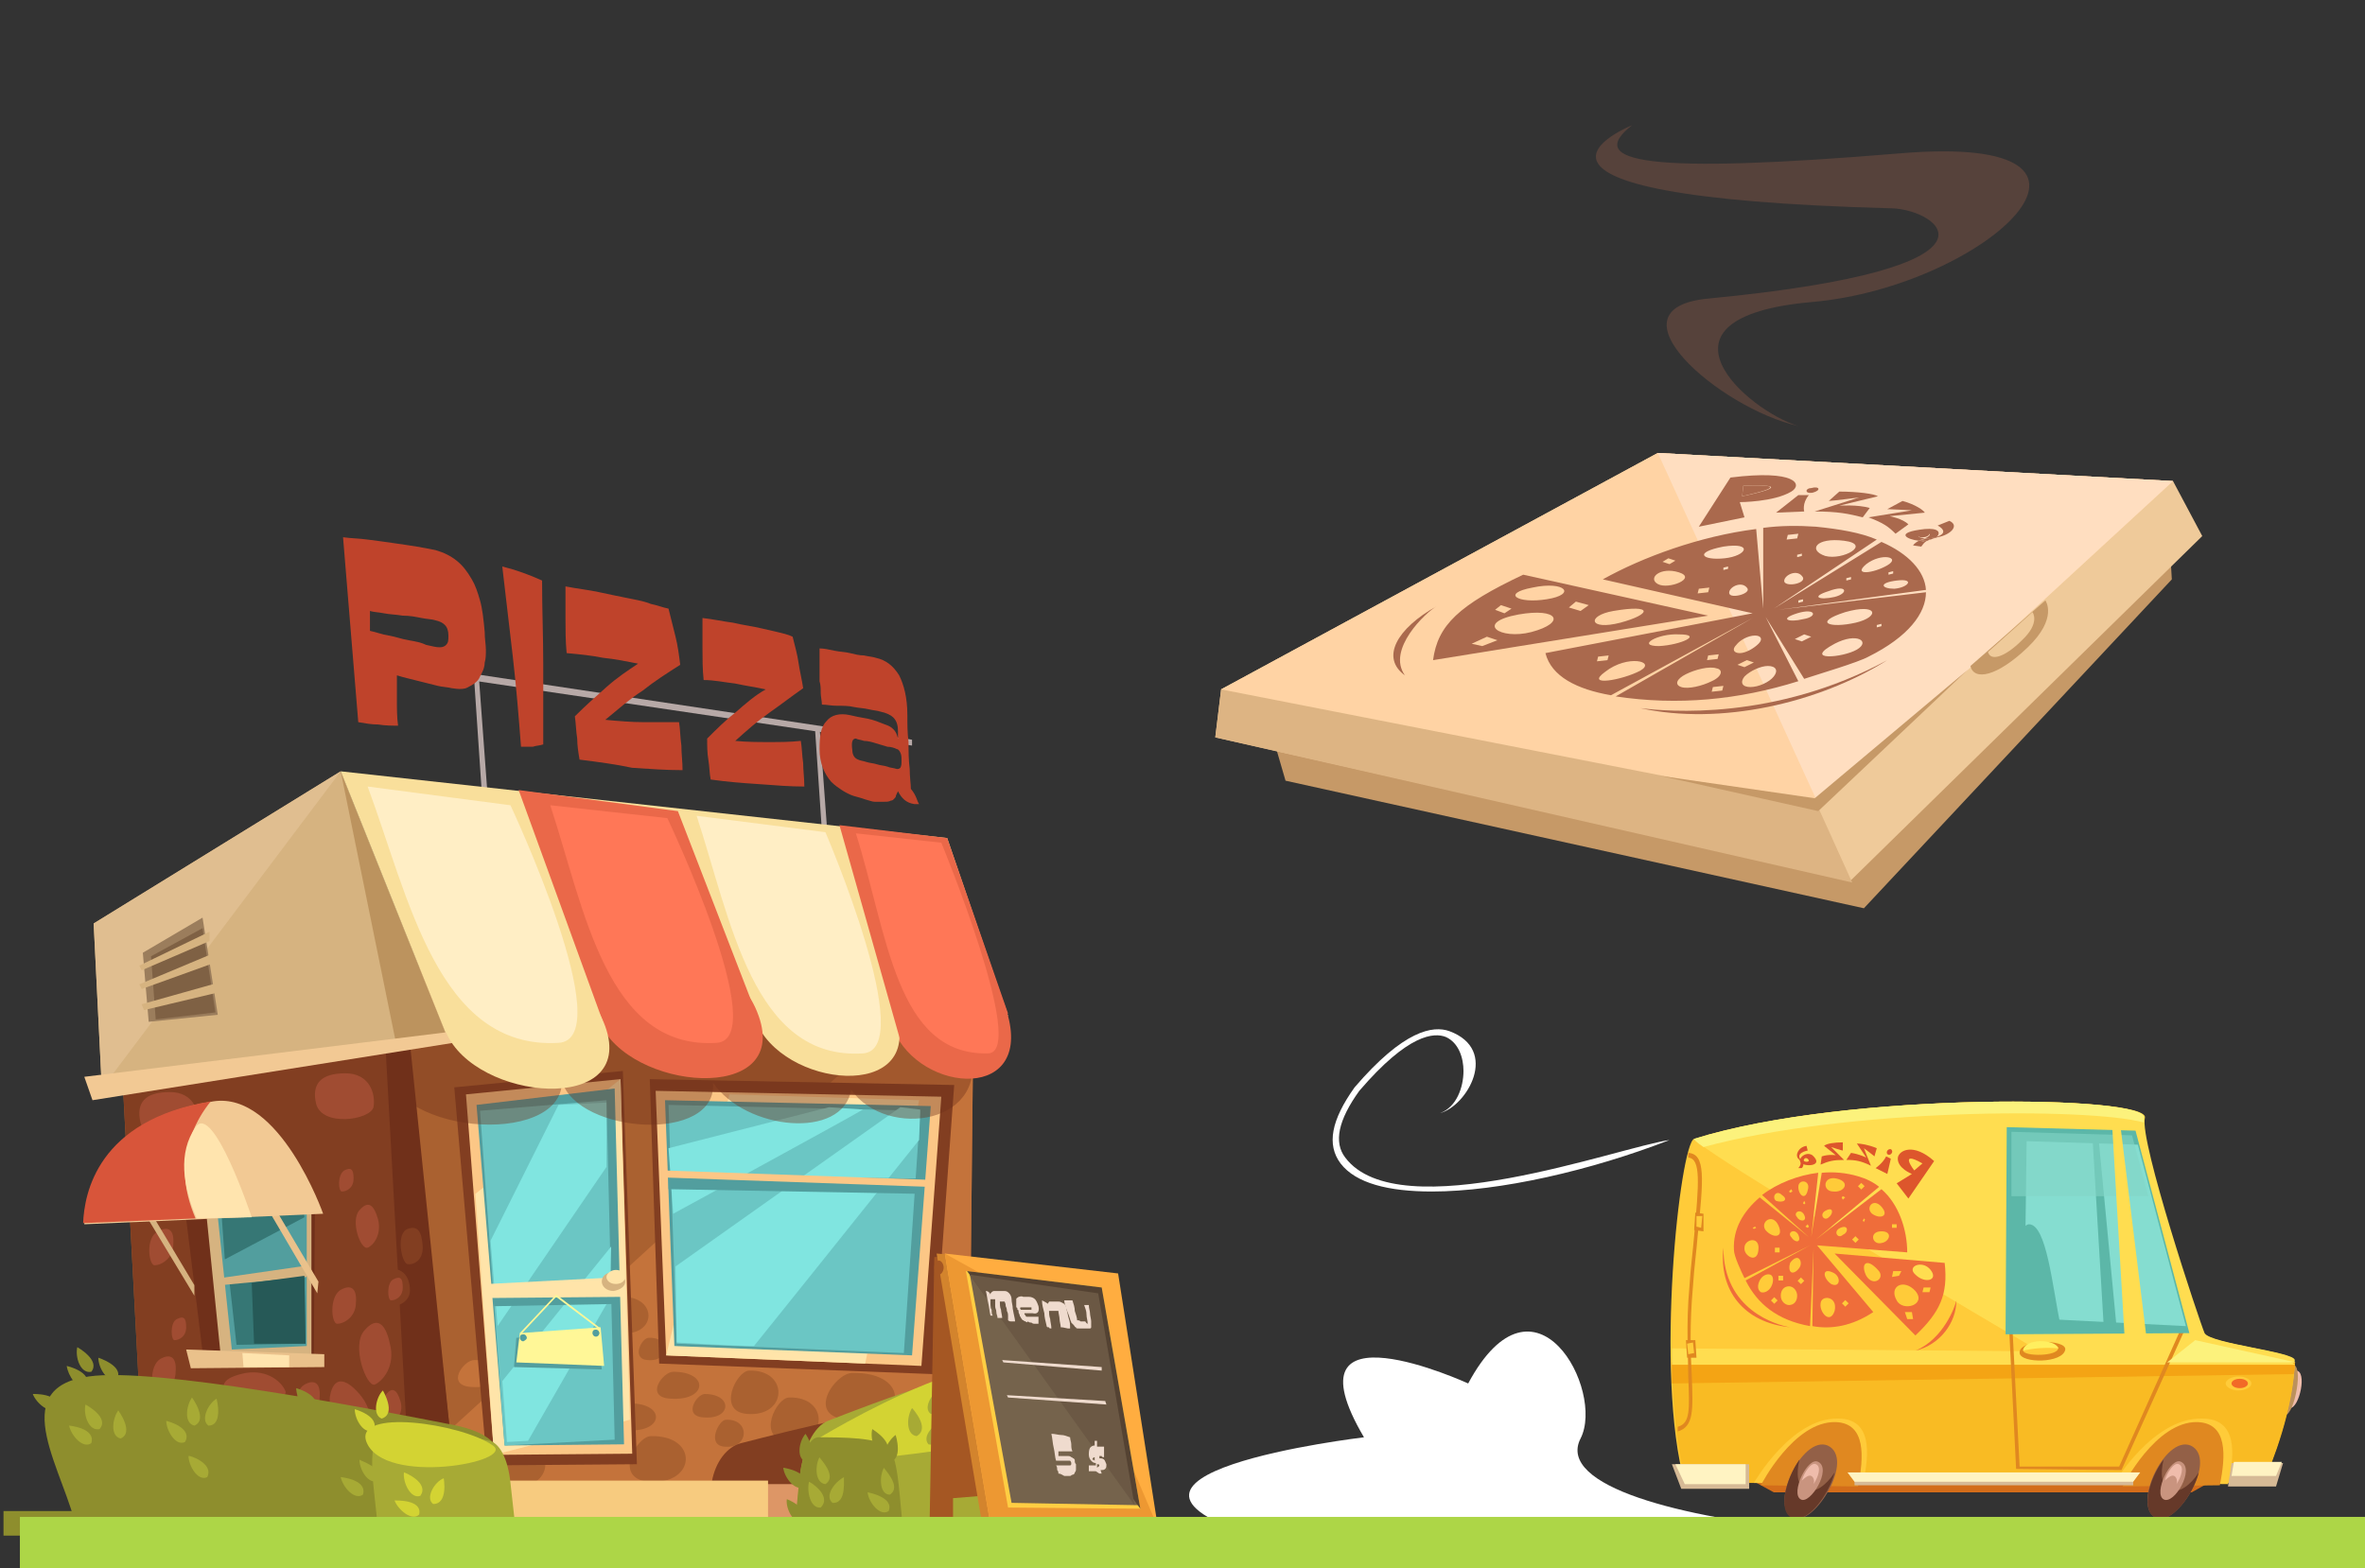 <?xml version="1.0" encoding="utf-8"?>
<!-- Generator: Adobe Illustrator 23.0.5, SVG Export Plug-In . SVG Version: 6.00 Build 0)  -->
<svg version="1.1" id="Layer_1" xmlns:v="https://vecta.io/nano"
	 xmlns="http://www.w3.org/2000/svg" xmlns:xlink="http://www.w3.org/1999/xlink" x="0px" y="0px" viewBox="0 0 202 134"
	 style="enable-background:new 0 0 202 134;" xml:space="preserve">
<rect x="0" y="0" width="202" height="134" fill="#333333" stroke="none"/>
<style type="text/css">
	.st0{fill:#FFFFFF;}
	.st1{fill:#B7A9A7;}
	.st2{fill:#A7AA35;}
	.st3{fill:#8E8E2D;}
	.st4{fill:#AA6130;}
	.st5{fill:#C4733B;}
	.st6{fill:#823E21;}
	.st7{fill:#FCC786;}
	.st8{fill:#FFE4A9;}
	.st9{fill:#529E9E;}
	.st10{fill:#6BC6C4;}
	.st11{fill:#80E5E0;}
	.st12{opacity:0.4;fill:#70301A;}
	.st13{fill:#A04C32;}
	.st14{fill:#70301A;}
	.st15{fill:#D6B380;}
	.st16{fill:#367775;}
	.st17{fill:#E0BE90;}
	.st18{fill:#BC935E;}
	.st19{fill:#F9DF9B;}
	.st20{fill:#EA6849;}
	.st21{fill:#F2C994;}
	.st22{fill:#DD9666;}
	.st23{fill:#F7CB7F;}
	.st24{fill:#EAC18B;}
	.st25{fill:#FFE4AE;}
	.st26{fill:#9B7D5C;}
	.st27{fill:#7F6144;}
	.st28{fill:#D8553A;}
	.st29{fill:#265957;}
	.st30{fill:#FF7757;}
	.st31{fill:#FFEEC5;}
	.st32{fill:#FFF797;}
	.st33{fill:#BF432B;}
	.st34{fill:#D3D333;}
	.st35{fill:#D36D1A;}
	.st36{fill:#EFBCAB;}
	.st37{fill:#BC915C;}
	.st38{fill:#FFCB39;}
	.st39{fill:#FFDD50;}
	.st40{fill:#FCF27C;}
	.st41{fill:#F9BB23;}
	.st42{fill:#F4A414;}
	.st43{fill:#E08820;}
	.st44{fill:#5CB7A8;}
	.st45{fill:#85DDD0;}
	.st46{fill:#D6BA96;}
	.st47{fill:#FFF3C2;}
	.st48{fill:#936047;}
	.st49{fill:#663929;}
	.st50{fill:#C9947F;}
	.st51{fill:#FFEF5F;}
	.st52{fill:#F26A27;}
	.st53{opacity:0.6;fill:#83D6C6;}
	.st54{fill:#EF6D3A;}
	.st55{fill:#DD562C;}
	.st56{fill:#A55723;}
	.st57{fill:#D3842D;}
	.st58{fill:#FFAD40;}
	.st59{fill:#ED9832;}
	.st60{fill:#FFCE43;}
	.st61{fill:#75634C;}
	.st62{fill:#544232;}
	.st63{fill:#6B5844;}
	.st64{fill:#EFDBCE;}
	.st65{fill:#ADD647;}
	.st66{fill:#C69967;}
	.st67{fill:#EFCA9A;}
	.st68{fill:#DDB483;}
	.st69{fill:#FFD3A4;}
	.st70{fill:#FFDEC0;}
	.st71{fill:#AA694D;}
	.st72{opacity:0.2;fill:#E2815A;}
</style>
<g>
	<path class="st0" d="M154.5,130.7c-10.7-1-21.6-3.7-19.5-7.8c2.1-4.1-3.9-15.3-9.6-4.7c0,0-15.9-7.3-8.9,4.6c0,0-27.1,3.2-8.3,8.8
		L154.5,130.7z"/>
	<g>
		<g>
			<polygon class="st1" points="40.3,55.1 40.7,55.1 41.9,71.4 41.4,71.4 			"/>
			<polygon class="st1" points="69.6,62.1 70,62.1 71.2,78.4 70.7,78.4 			"/>
			<polygon class="st1" points="77.9,63.7 31.3,56.8 31.3,56.2 77.9,63.2 			"/>
		</g>
		<rect x="57.9" y="129.1" class="st2" width="36.9" height="2.1"/>
		<rect x="0.3" y="129.1" class="st3" width="36.9" height="2.1"/>
		<polygon class="st4" points="12.5,130.4 10,83.4 83.2,81.3 82.7,129.2 		"/>
		<polygon class="st5" points="29.4,130.4 83.2,81.3 82.7,129.2 		"/>
		<path class="st4" d="M53.8,119.9c-0.9,0-2.5,2.2-0.2,2.3C56.7,122.4,56.9,119.9,53.8,119.9z"/>
		<path class="st4" d="M53.2,110.8c-0.9,0-2.5,2.9-0.2,3.1C56.1,114.2,56.2,110.8,53.2,110.8z"/>
		<path class="st4" d="M55.4,114.3c-0.6,0-1.5,1.8-0.1,1.9C57.2,116.4,57.3,114.2,55.4,114.3z"/>
		<path class="st5" d="M40.5,116.2c-0.9,0-2.5,2.2-0.2,2.3C43.4,118.7,43.6,116.2,40.5,116.2z"/>
		<path class="st4" d="M55.6,122.7c-1.2,0-3.3,3.6-0.2,3.9C59.5,126.9,59.7,122.6,55.6,122.7z"/>
		<path class="st4" d="M43.6,123.2c-1.2,0-3.3,3.6-0.2,3.9C47.5,127.4,47.7,123.1,43.6,123.2z"/>
		<path class="st4" d="M67.4,119.4c-1.1,0-2.8,3.5-0.2,3.7C70.7,123.5,70.9,119.3,67.4,119.4z"/>
		<path class="st4" d="M62,121.3c-0.6,0-1.7,2.2-0.1,2.3C64,123.8,64.1,121.2,62,121.3z"/>
		<path class="st4" d="M81.4,109.1c-0.5,0-1.3,2-0.1,2.2C83,111.4,83.1,109,81.4,109.1z"/>
		<path class="st4" d="M72.8,117.3c-1.5,0-4.1,3.8-0.3,4C77.6,121.7,77.8,117.2,72.8,117.3z"/>
		<path class="st4" d="M78.2,111.7c-1.3,0-3.4,4.4-0.2,4.7C82.2,116.8,82.4,111.6,78.2,111.7z"/>
		<polygon class="st6" points="38.8,92.9 41.6,125.2 54.4,125.1 53.2,91.5 		"/>
		<polygon class="st7" points="39.8,93.5 42.2,124.3 54,124.2 53,92.2 		"/>
		<polygon class="st8" points="40.6,102 42.2,124.3 53.8,121.3 53,92.2 		"/>
		<polygon class="st9" points="40.7,94.4 43.1,123.5 53.3,123.4 52.5,93 		"/>
		<polygon class="st10" points="41,94.9 43.1,123.5 52.5,123 51.8,94 		"/>
		<polygon class="st11" points="47.7,94.4 41.9,106 42.5,113.3 51.8,99.7 51.8,94.2 		"/>
		<polygon class="st11" points="42.9,118 52.2,106.5 52.1,110.9 45.1,123.1 43.3,123.2 		"/>
		<polygon class="st9" points="42.1,110.2 52.9,109.7 52.9,111.4 42.2,111.6 		"/>
		<polygon class="st6" points="55.5,92.2 56.3,116.5 79.7,117.4 81.5,92.7 		"/>
		<polygon class="st7" points="56,93.2 56.9,115.8 78.7,116.7 80.4,93.7 		"/>
		<polygon class="st8" points="62.3,93.5 56.9,115.8 73.9,116.5 78.5,94 		"/>
		<polygon class="st9" points="56.8,94 57.6,115 77.9,115.8 79.5,94.5 		"/>
		<polygon class="st10" points="57.1,94.4 57.8,114.8 77.2,115.6 78.6,94.9 		"/>
		<path class="st11" d="M78.5,97.4c-0.1,0.1-7.9,9.9-14.1,17.6c-1.8,0-6.6-0.3-6.6-0.3l-0.1-6.5l19.2-13.6l1.7,0.2L78.5,97.4z"/>
		<path class="st11" d="M73.7,94.8c-1.7,1-16.2,8.9-16.2,8.9l-0.4-5.6l13.7-3.5L73.7,94.8z"/>
		<polygon class="st9" points="78.6,100.7 57.1,100.4 57.1,101.6 78.6,102 		"/>
		<polygon class="st7" points="79.3,100.8 56.7,100 56.7,100.6 79.3,101.4 		"/>
		<path class="st6" d="M81.4,130c0.6-3.8,3.6-9-0.5-9.8c-3.2-0.6-13.3,2-17.6,3.1c-1.2,0.3-2.2,1.6-2.5,3.3l-0.6,3.6L81.4,130z"/>
		<path class="st12" d="M82.8,89.3c-2-7-5-13.8-6.8-12.1c0-0.1-32.7-3.7-34.2-2.6c-13.9,1.2-9.1,15.8-9.1,15.8
			c0.1,6.6,15.3,7.7,15.3,2c1.4,4.5,13.3,5.3,12.9,0.1c2.8,4.1,11.1,4.9,11.8,0.6C75.7,97.4,84.8,96.1,82.8,89.3z"/>
		<polygon class="st6" points="12.5,130.4 10,83.4 33.5,78 39.2,129.2 		"/>
		<path class="st13" d="M13.5,105.2c0.9-0.5,1.4-0.1,1.3,1.1c0,1.2-1,1.8-1.6,1.8C12.7,108.1,12.4,105.7,13.5,105.2z"/>
		<polygon class="st14" points="34.6,85.1 32.7,85.3 35.2,130.7 39.3,130.7 		"/>
		<polygon class="st14" points="26.9,103.4 15.6,101.7 17.4,116.3 26.8,116.1 		"/>
		<polygon class="st15" points="26.6,103 17.4,101.5 18.9,116.3 26.6,116 		"/>
		<polygon class="st9" points="26.2,102.9 18.5,103 19.8,115.3 26.2,115 		"/>
		<polygon class="st16" points="19.2,107.6 26,104 25.9,102.4 18.9,103.4 		"/>
		<polygon class="st15" points="8.7,93 8,78.9 29.1,65.9 38.2,88.6 		"/>
		<polygon class="st17" points="8.7,93 8,78.9 29.1,65.9 		"/>
		<polygon class="st18" points="33.8,89 29.1,65.9 38.2,88.6 		"/>
		<polygon class="st19" points="29.1,65.9 80.9,71.6 86.1,86.8 38.2,88.6 		"/>
		<path class="st20" d="M76.1,87.4c1.8,5.9,12,7,10-0.6C83.9,78.3,76.1,87.4,76.1,87.4z"/>
		<path class="st19" d="M64.5,87.1c2.2,5.9,14.5,7.1,12-0.5C73.9,78.1,64.5,87.1,64.5,87.1z"/>
		<path class="st20" d="M51.2,87.3c2.5,5.9,16.3,7.1,13.6-0.5C61.8,78.3,51.2,87.3,51.2,87.3z"/>
		<polygon class="st20" points="71.7,70.5 76.9,88.9 86.1,86.6 80.9,71.6 		"/>
		<polygon class="st20" points="44.3,67.5 51.5,87.3 64.9,87.4 57.9,69.3 		"/>
		<polygon class="st21" points="38.1,88.2 7.2,92 7.9,94 38.7,89.1 		"/>
		<path class="st19" d="M38.1,88.2c2.5,5.9,16.3,7.1,13.6-0.5C48.6,79.2,38.1,88.2,38.1,88.2z"/>
		<rect x="29.8" y="126.8" class="st22" width="46.6" height="4.4"/>
		<rect x="41.9" y="126.5" class="st23" width="23.7" height="3.6"/>
		<path class="st2" d="M88,131c0.6-5.5,3.4-13.1-0.5-14.1c-3.1-0.8-12.7,2.9-16.8,4.5c-1.2,0.5-2.1,2.3-2.4,4.8l-0.4,4.9L88,131z"/>
		<polygon class="st15" points="9.9,99.6 16.6,110.7 16.6,109.8 10.2,99.1 		"/>
		<polygon class="st24" points="27.7,115.7 15.9,115.3 16.3,116.9 27.7,116.8 		"/>
		<polygon class="st25" points="24.7,115.8 20.7,115.6 20.8,116.8 24.7,116.8 		"/>
		<polygon class="st26" points="12.2,81.4 17.3,78.4 18.6,86.7 12.7,87.3 		"/>
		<polygon class="st27" points="12.9,81.7 17.3,79.3 18.4,86.5 13.3,87.1 		"/>
		<polygon class="st15" points="11.9,82.5 17.9,79.6 17.9,80.4 12.1,82.9 		"/>
		<polygon class="st15" points="11.9,84.1 18.1,81.5 18.2,82.3 12.1,84.5 		"/>
		<polygon class="st15" points="12.1,85.8 18.5,84 18.6,84.8 12.3,86.3 		"/>
		<polygon class="st8" points="41.7,109.7 53.2,109.1 53.2,110.8 41.8,110.9 		"/>
		<path class="st6" d="M32.5,108.5c1.5-0.4,2.4,0.2,2.5,1.5c0.2,1.4-1.4,1.8-2.4,1.7C31.6,111.7,30.8,108.9,32.5,108.5z"/>
		<path class="st13" d="M31.1,113.7c1-1.2,1.8-0.8,2.2,1.1c0.5,1.9-0.6,3.2-1.3,3.5C31.3,118.5,30,115,31.1,113.7z"/>
		<path class="st13" d="M27,94.3c-0.4-1.7,0.4-2.6,2.5-2.6c2.1,0,2.6,1.8,2.4,2.9C31.6,95.7,27.5,96.3,27,94.3z"/>
		<path class="st13" d="M12,95.9c-0.4-1.7,0.4-2.6,2.5-2.6c2.1,0,2.6,1.8,2.4,2.9C16.6,97.3,12.5,97.9,12,95.9z"/>
		<path class="st13" d="M30.7,103.4c0.7-0.8,1.2-0.6,1.6,0.8c0.3,1.3-0.4,2.2-0.9,2.4C30.8,106.8,29.9,104.3,30.7,103.4z"/>
		<path class="st13" d="M29.1,110.2c0.9-0.5,1.4-0.1,1.3,1.1c0,1.2-1,1.8-1.6,1.8C28.3,113.1,28.1,110.8,29.1,110.2z"/>
		<path class="st13" d="M26,118.3c0.9-0.5,1.4-0.1,1.3,1.1c0,1.2-1,1.8-1.6,1.8C25.2,121.2,25,118.9,26,118.3z"/>
		<path class="st13" d="M13.7,116.1c0.9-0.5,1.4-0.1,1.3,1.1c0,1.2-1,1.8-1.6,1.8C12.9,119,12.7,116.7,13.7,116.1z"/>
		<path class="st13" d="M29.4,100c0.6-0.3,0.8-0.1,0.8,0.7c0,0.8-0.6,1.1-1,1.1C28.9,101.8,28.8,100.4,29.4,100z"/>
		<path class="st13" d="M33.6,109.3c0.6-0.3,0.8-0.1,0.8,0.7c0,0.8-0.6,1.1-1,1.1C33.1,111.1,33,109.6,33.6,109.3z"/>
		<path class="st13" d="M15.1,112.7c0.6-0.3,0.8-0.1,0.8,0.7c0,0.8-0.6,1.1-1,1.1C14.6,114.5,14.5,113,15.1,112.7z"/>
		<path class="st13" d="M33,119.1c0.5-0.6,0.9-0.4,1.2,0.6c0.3,1-0.3,1.6-0.7,1.8C33.1,121.6,32.4,119.8,33,119.1z"/>
		<path class="st13" d="M28.2,119.2c0.3-1.5,1.2-1.6,2.5-0.1c1.3,1.5,1,3.1,0.5,3.7C30.6,123.3,27.8,120.9,28.2,119.2z"/>
		<path class="st13" d="M19.7,119.5c-1.1-1.1-0.7-1.8,1.3-2.2c1.9-0.3,3.1,0.8,3.4,1.6C24.5,119.7,20.9,120.8,19.7,119.5z"/>
		<path class="st6" d="M34.8,105c0.8-0.3,1.2,0.1,1.3,1.4c0.1,1.3-0.8,1.7-1.3,1.6C34.3,107.9,33.8,105.4,34.8,105z"/>
		<polygon class="st16" points="19.6,109.5 20.2,114.9 26.1,114.8 26,109 		"/>
		<polygon class="st15" points="18.8,109.2 26.4,108.1 26.2,109.1 18.9,109.8 		"/>
		<polygon class="st24" points="21,100.1 27.1,110.5 27.2,109.5 21.4,99.7 		"/>
		<path class="st21" d="M7.2,104.6c0.1-2.5,1.2-8.9,11-10.5c5.7-0.9,9.4,9.6,9.4,9.6L7.2,104.6z"/>
		<path class="st28" d="M15.8,100.1c0-2.3,0.9-4.4,2.2-6c-9.7,1.6-10.8,7.9-10.9,10.4l9.6-0.4C16.2,102.9,15.8,101.6,15.8,100.1z"/>
		<polygon class="st29" points="21.5,109.6 21.7,114.8 26.1,114.8 26,109 		"/>
		<path class="st25" d="M16.8,104.1c-1.2-2.8-1.6-5.6-0.1-7.8c1.5-2.2,4.8,7.7,4.8,7.7L16.8,104.1z"/>
		<path class="st4" d="M57.5,117.2c-0.9,0-2.5,2.2-0.2,2.3C60.4,119.7,60.6,117.2,57.5,117.2z"/>
		<path class="st4" d="M60.2,119.1c-0.7,0-1.9,1.9-0.1,2C62.5,121.3,62.6,119.1,60.2,119.1z"/>
		<path class="st4" d="M64,117.1c-1.1,0-2.8,3.5-0.2,3.7C67.3,121.1,67.4,117,64,117.1z"/>
		<path class="st3" d="M6.6,130.9c-1-5.1-6.3-12.3,1-13.3c5.6-0.8,23.8,2.7,31.4,4.2c2.2,0.5,3.7,1.3,4.2,3.5l0.7,5.9L6.6,130.9z"/>
		<path class="st2" d="M32.3,131c-0.2-3.3-1.2-7.6,0.3-8.7c1.3-0.9,6.4,0.2,9.2,0.8c0.9,0.2,1.6,1.6,1.8,3.6l0.5,4.5L32.3,131z"/>
		<path class="st30" d="M73.1,71.2c2.7,8.5,3.4,19,11.3,18.8c3.4-0.1-4-18-4-18L73.1,71.2z"/>
		<path class="st30" d="M47,68.8c2.9,8.8,4.8,20.9,14.2,20.3C66,88.8,57,69.9,57,69.9L47,68.8z"/>
		<path class="st31" d="M59.5,69.7c2.9,8.8,4.8,20.9,14.2,20.3c4.8-0.3-3.2-18.9-3.2-18.9L59.5,69.7z"/>
		<path class="st31" d="M31.4,67.2c3.5,9.4,6,22.5,16.3,21.9c5.3-0.3-4.1-20.3-4.1-20.3L31.4,67.2z"/>
		<path class="st15" d="M53.4,109.5c0-0.4-0.4-0.8-1-0.8c-0.6,0-1,0.3-1,0.8c0,0.4,0.4,0.8,1,0.8C53,110.2,53.4,109.9,53.4,109.5z"
			/>
		<path class="st8" d="M53.4,109.1c0-0.3-0.3-0.6-0.8-0.6c-0.4,0-0.8,0.3-0.8,0.6c0,0.3,0.3,0.6,0.8,0.6
			C53.1,109.7,53.4,109.4,53.4,109.1z"/>
		<polygon class="st9" points="44.1,114.3 43.9,116.8 51.4,117 51.1,113.7 		"/>
		<polygon class="st32" points="44.4,113.9 44.1,116.4 51.6,116.7 51.3,113.4 		"/>
		<g>
			<polygon class="st32" points="44.5,114 44.4,113.9 47.5,110.6 51.3,113.5 51.2,113.6 47.5,110.8 			"/>
		</g>
		<path class="st9" d="M45,114.3c0-0.1-0.1-0.3-0.3-0.3c-0.2,0-0.3,0.1-0.3,0.3c0,0.1,0.1,0.3,0.3,0.3C44.9,114.5,45,114.4,45,114.3
			z"/>
		<path class="st9" d="M51.2,113.9c0-0.1-0.1-0.3-0.3-0.3c-0.2,0-0.3,0.1-0.3,0.3c0,0.1,0.1,0.3,0.3,0.3
			C51.1,114.2,51.2,114,51.2,113.9z"/>
		<g>
			<path class="st33" d="M29.3,45.9c0.7,0.1,1.4,0.1,2.1,0.2c0.8,0.1,1.5,0.2,2.2,0.3c0.7,0.1,1.4,0.2,2,0.3
				c0.6,0.1,1.1,0.2,1.6,0.3c0.7,0.2,1.3,0.5,1.8,0.9c0.5,0.4,0.9,0.9,1.3,1.6c0.3,0.5,0.5,1.1,0.7,1.8c0.2,0.7,0.3,1.6,0.4,2.7
				c0,0.6,0.1,1.1,0.1,1.5c0,0.4,0,0.8-0.1,1.1c0,0.3-0.1,0.6-0.2,0.8c-0.1,0.2-0.2,0.4-0.3,0.6c-0.2,0.3-0.5,0.5-0.9,0.7
				c-0.3,0.2-0.8,0.2-1.4,0.1c-0.4-0.1-0.8-0.1-1.2-0.2c-0.4-0.1-0.8-0.2-1.2-0.3c-0.4-0.1-0.8-0.2-1.2-0.3
				c-0.4-0.1-0.8-0.2-1.1-0.3c0,0.7,0,1.4,0,2.1c0,0.7,0,1.5,0.1,2.2c-0.5,0-1.1,0-1.7-0.1c-0.6,0-1.1-0.1-1.7-0.2L29.3,45.9z
				 M31.6,52.2c0,0.3,0,0.6,0,0.8c0,0.3,0,0.6,0,0.9c0.5,0.1,1,0.3,1.6,0.4c0.6,0.1,1.1,0.3,1.7,0.4c0.6,0.1,1.1,0.2,1.5,0.4
				c0.5,0.1,0.8,0.2,1.1,0.2c0.2,0,0.4,0,0.6-0.2c0.2-0.2,0.2-0.4,0.2-0.8c0-0.4-0.1-0.7-0.3-0.9c-0.2-0.2-0.4-0.3-0.8-0.4
				c-0.3-0.1-0.7-0.1-1.2-0.2c-0.5-0.1-1-0.2-1.6-0.2c-0.6-0.1-1.1-0.1-1.6-0.2C32.3,52.3,31.9,52.3,31.6,52.2z"/>
			<path class="st33" d="M44.5,63.8c-0.2-2.6-0.4-5.1-0.7-7.7c-0.3-2.5-0.6-5.1-0.9-7.7c1.2,0.3,2.3,0.7,3.4,1.2
				c0,2.4,0.1,4.8,0.1,7.2c0,2.3,0,4.6,0,6.8c-0.3,0.1-0.6,0.1-0.9,0.2C45.2,63.8,44.8,63.8,44.5,63.8z"/>
			<path class="st33" d="M49.5,64.9c-0.1-0.6-0.2-1.2-0.2-1.8c-0.1-0.6-0.1-1.2-0.2-1.9c0.9-0.9,1.8-1.7,2.7-2.5
				c0.9-0.8,1.8-1.4,2.7-2c-1-0.2-2-0.4-3-0.5c-1-0.2-2-0.3-3.1-0.4c-0.1-1-0.1-2-0.1-2.9c0-0.9,0-1.9,0-2.8c1,0.2,2,0.3,2.9,0.5
				c0.9,0.2,1.9,0.4,2.9,0.6c0.5,0.1,1,0.2,1.5,0.4c0.5,0.1,1,0.3,1.5,0.4c0.2,0.8,0.4,1.6,0.6,2.4c0.2,0.8,0.3,1.6,0.4,2.4
				c-1.1,0.7-2.2,1.4-3.2,2.2c-1.1,0.7-2.1,1.6-3.2,2.5c1.1,0.1,2.2,0.2,3.3,0.2c1,0,2,0,3,0c0.1,0.6,0.1,1.3,0.2,2
				c0,0.7,0.1,1.4,0.1,2.1c-1.4,0-2.8-0.1-4.3-0.2C52.6,65.3,51.1,65.1,49.5,64.9z"/>
			<path class="st33" d="M60.7,66.6c-0.1-0.5-0.1-1.1-0.2-1.7c-0.1-0.6-0.1-1.2-0.1-1.8c0.8-0.8,1.6-1.6,2.5-2.3
				c0.8-0.7,1.6-1.4,2.5-1.9c-0.9-0.2-1.7-0.3-2.6-0.5c-0.9-0.1-1.8-0.3-2.7-0.3c-0.1-0.9-0.1-1.9-0.1-2.7c0-0.9,0-1.8,0-2.6
				c0.9,0.1,1.8,0.3,2.6,0.4c0.8,0.2,1.7,0.3,2.5,0.5c0.4,0.1,0.9,0.2,1.3,0.3c0.4,0.1,0.9,0.2,1.3,0.4c0.2,0.8,0.4,1.5,0.5,2.2
				c0.1,0.7,0.3,1.5,0.4,2.2c-1,0.7-1.9,1.4-2.9,2.1c-1,0.7-1.9,1.5-2.9,2.4c1,0.1,2,0.1,2.9,0.1c0.9,0,1.8,0,2.7-0.1
				c0.1,0.6,0.1,1.2,0.2,1.9c0,0.6,0.1,1.3,0.1,2c-1.2,0-2.5-0.1-3.8-0.2C63.4,66.9,62.1,66.8,60.7,66.6z"/>
			<path class="st33" d="M78.5,68.7c-0.1,0-0.1,0-0.2,0c-0.1,0-0.1,0-0.2,0c-0.7-0.1-1.1-0.5-1.4-1.1c-0.1,0.2-0.2,0.4-0.2,0.5
				c-0.1,0.1-0.2,0.3-0.4,0.3c-0.2,0.1-0.3,0.1-0.6,0.1c-0.2,0-0.5,0-0.8,0c-0.2,0-0.4-0.1-0.8-0.2c-0.3-0.1-0.6-0.2-1-0.3
				c-0.3-0.1-0.7-0.3-1-0.5c-0.3-0.2-0.6-0.4-0.9-0.7c-0.6-0.7-1-1.6-1-2.8c0-1.1,0.1-1.9,0.6-2.4c0.4-0.5,1.1-0.7,2-0.5
				c0.4,0.1,0.9,0.2,1.5,0.3c0.5,0.1,1,0.3,1.5,0.5c0.3,0.1,0.5,0.2,0.7,0.4c0.2,0.2,0.3,0.4,0.4,0.8c0-0.2,0-0.4,0-0.6
				c0-0.5-0.1-0.9-0.4-1.2c-0.2-0.2-0.6-0.4-1.1-0.5c-0.3-0.1-0.6-0.1-1-0.2c-0.4-0.1-0.8-0.1-1.3-0.2c-0.4-0.1-0.9-0.1-1.4-0.1
				c-0.5,0-0.9-0.1-1.3-0.1c0-0.3-0.1-0.7-0.1-1c0-0.3,0-0.7-0.1-1c0-0.5,0-0.9,0-1.4c0-0.5,0-0.9,0-1.4c0.4,0,0.8,0.1,1.3,0.2
				c0.5,0.1,0.9,0.1,1.3,0.2c0.4,0.1,0.8,0.2,1.2,0.2c0.4,0.1,0.7,0.1,1,0.2c0.9,0.2,1.5,0.7,2,1.5c0.4,0.8,0.7,1.9,0.7,3.4
				c0,0.8,0,1.5,0.1,2.3c0,0.8,0,1.5,0.1,2.3c0,0.7,0.1,1.3,0.1,1.7C78.3,68,78.3,68.4,78.5,68.7z M76.6,65.7c0.1,0,0.2,0,0.3-0.1
				C77,65.4,77,65.3,77,65c0-0.3,0-0.5-0.1-0.7c-0.1-0.2-0.2-0.3-0.3-0.3c-0.2-0.1-0.5-0.2-0.8-0.2c-0.3-0.1-0.7-0.2-1-0.3
				c-0.3-0.1-0.7-0.2-1-0.2c-0.3-0.1-0.5-0.1-0.7-0.2c-0.3,0-0.4,0.3-0.3,1c0,0.4,0.2,0.7,0.5,0.8c0.2,0.1,0.4,0.1,0.7,0.2
				c0.3,0.1,0.6,0.1,0.9,0.2c0.3,0.1,0.6,0.1,0.9,0.2C76,65.6,76.3,65.6,76.6,65.7z"/>
		</g>
		<path class="st34" d="M89.5,119.2c0.4,2.6-0.6,3.8-13.9,5.3l-6.2-1.3C69.4,123.2,88.4,111.4,89.5,119.2z"/>
		<path class="st3" d="M77.2,131.2c-0.4-3.1-0.4-6.5-1.3-7.5c-0.8-0.9-4-0.9-6-0.9c-0.7,0-1.3,1.2-1.6,3.3l-0.5,5.2L77.2,131.2z"/>
		<path class="st2" d="M75.9,129.1c-0.7,0.5-1.7-0.7-1.8-1.6C74.1,127.5,76.4,127.9,75.9,129.1z"/>
		<path class="st2" d="M70.1,128.8c-0.9,0.1-1.2-1.4-1-2.2C69.2,126.6,71.1,127.8,70.1,128.8z"/>
		<path class="st3" d="M68.6,130c-0.8,0.3-1.5-1.1-1.4-1.9C67.1,128,69.3,128.9,68.6,130z"/>
		<path class="st3" d="M68.9,124.9c-0.9-0.2-0.7-1.7-0.1-2.4C68.8,122.5,70.1,124.4,68.9,124.9z"/>
		<path class="st3" d="M68.7,127c-0.7,0.5-1.7-0.7-1.8-1.6C66.9,125.4,69.2,125.7,68.7,127z"/>
		<path class="st2" d="M71.1,128.4c-0.7-0.6,0.2-1.8,1-2.2C72,126.2,72.4,128.5,71.1,128.4z"/>
		<path class="st2" d="M70.5,126.8c-0.9-0.1-0.9-1.6-0.5-2.3C69.9,124.5,71.6,126.1,70.5,126.8z"/>
		<path class="st2" d="M76,127.7c-0.9,0-0.9-1.6-0.5-2.3C75.4,125.4,77.1,127,76,127.7z"/>
		<path class="st3" d="M75.9,124.9c-0.8-0.4-0.1-1.8,0.6-2.3C76.5,122.6,77.2,124.8,75.9,124.9z"/>
		<path class="st2" d="M79.3,123.4c-0.6-0.7,0.5-1.8,1.3-2C80.7,121.4,80.6,123.7,79.3,123.4z"/>
		<path class="st2" d="M79.5,120.8c-0.7-0.5,0.1-1.8,0.9-2.2C80.4,118.6,80.8,120.9,79.5,120.8z"/>
		<path class="st2" d="M88.7,120.7c-0.6-0.7,0.5-1.8,1.3-2C90,118.6,89.9,120.9,88.7,120.7z"/>
		<path class="st2" d="M87.2,121.2c-0.8-0.3-0.5-1.8,0-2.4C87.2,118.8,88.4,120.8,87.2,121.2z"/>
		<path class="st2" d="M87.3,118.1c-0.9,0.1-1.3-1.3-1-2.2C86.2,116,88.2,117.2,87.3,118.1z"/>
		<path class="st2" d="M88.4,118.7c-0.8-0.3-0.4-1.8,0.3-2.4C88.7,116.3,89.7,118.4,88.4,118.7z"/>
		<path class="st2" d="M78.3,122.7c-0.9-0.1-0.9-1.6-0.4-2.4C77.9,120.3,79.5,122,78.3,122.7z"/>
		<path class="st3" d="M75.6,124.2c-0.9,0.2-1.3-1.3-1.1-2.1C74.5,122.1,76.5,123.3,75.6,124.2z"/>
		<path class="st34" d="M31.3,123.2c1.5,3.8,12.8,1.7,10.8,0.3C39.4,121.6,30.2,120.3,31.3,123.2z"/>
		<path class="st34" d="M35.9,127.8c-0.8,0.3-1.5-1.1-1.4-2C34.6,125.8,36.7,126.7,35.9,127.8z"/>
		<path class="st2" d="M32.3,126.5c-0.8,0.4-1.6-0.9-1.6-1.8C30.7,124.8,32.9,125.4,32.3,126.5z"/>
		<path class="st34" d="M31.9,122.2c-0.8,0.4-1.6-0.9-1.6-1.8C30.3,120.4,32.5,121,31.9,122.2z"/>
		<path class="st3" d="M26.9,120.4c-0.8,0.4-1.6-0.9-1.6-1.8C25.3,118.6,27.5,119.2,26.9,120.4z"/>
		<path class="st3" d="M10,117.8c-0.8,0.4-1.6-0.9-1.6-1.8C8.4,116,10.6,116.7,10,117.8z"/>
		<path class="st3" d="M7.8,117.2c-0.9,0.2-1.4-1.2-1.2-2.1C6.6,115.1,8.6,116.2,7.8,117.2z"/>
		<path class="st3" d="M7.4,118.4c-0.8,0.4-1.6-0.9-1.7-1.7C5.7,116.7,7.9,117.2,7.4,118.4z"/>
		<path class="st3" d="M4.9,120.3c-0.6,0.6-1.8-0.4-2.1-1.2C2.8,119.1,5.1,119,4.9,120.3z"/>
		<path class="st2" d="M7.8,123.3c-0.7,0.5-1.7-0.6-1.9-1.5C5.9,121.8,8.2,122,7.8,123.3z"/>
		<path class="st2" d="M8.5,122.1c-0.9,0.2-1.4-1.2-1.2-2.1C7.3,120,9.4,121.1,8.5,122.1z"/>
		<path class="st2" d="M10.3,122.9c-0.9-0.2-0.7-1.7-0.2-2.4C10.1,120.5,11.5,122.4,10.3,122.9z"/>
		<path class="st2" d="M17.8,121.8c-0.7-0.5,0-1.9,0.7-2.3C18.5,119.5,19.1,121.8,17.8,121.8z"/>
		<path class="st2" d="M16.6,121.8c-0.9-0.2-0.7-1.7-0.2-2.4C16.4,119.4,17.8,121.3,16.6,121.8z"/>
		<path class="st2" d="M15.8,123.2c-0.8,0.4-1.6-1-1.6-1.8C14.3,121.4,16.5,122,15.8,123.2z"/>
		<path class="st2" d="M17.7,126.2c-0.8,0.4-1.6-1-1.6-1.8C16.1,124.3,18.3,125,17.7,126.2z"/>
		<path class="st34" d="M32.6,121.2c-0.8-0.3-0.5-1.8,0.1-2.4C32.7,118.8,33.9,120.8,32.6,121.2z"/>
		<path class="st2" d="M31,127.7c-0.7,0.5-1.7-0.6-1.9-1.5C29.1,126.2,31.4,126.4,31,127.7z"/>
		<path class="st34" d="M37,128.5c-0.7-0.5,0.1-1.9,0.9-2.2C37.9,126.3,38.3,128.5,37,128.5z"/>
		<path class="st34" d="M35.8,129.4c-0.6,0.6-1.8-0.4-2.1-1.2C33.8,128.2,36.1,128.1,35.8,129.4z"/>
	</g>
	<g>
		<polygon class="st35" points="147.3,125.2 191.3,125.2 187.2,127.5 151.5,127.5 		"/>
		<path class="st36" d="M195.2,118.6c0.1-0.9,0.5-1.5,0.9-1.5c1,0,0.3,3.2-0.5,3.2C195.3,120.3,195.1,119.5,195.2,118.6z"/>
		<path class="st37" d="M194.9,118.6c0.2-1.2,0.6-2,0.9-2c1-0.1,0.2,4.2-0.6,4.3C194.8,120.9,194.7,119.8,194.9,118.6z"/>
		<path class="st38" d="M143.9,126.7c-2.6-9.3-0.4-29,0.8-29.4c13.1-4.1,38.9-3.7,38.4-1.8c-0.5,1.9,4.7,17.5,5.1,18.4
			c0.5,0.9,7.7,1.6,7.7,2.3c-0.1,3.9-1.9,8.7-2.7,10.4H143.9z"/>
		<path class="st39" d="M144.8,97.3c13.1-4.1,38.9-3.7,38.4-1.8c-0.5,1.9,4.7,17.5,5.1,18.4c0.5,0.9,7.7,1.6,7.7,2.3
			c-0.1,3.9-1.9,8.7-2.7,10.4C193.3,126.7,143.6,97.7,144.8,97.3z"/>
		<path class="st40" d="M183.1,95.9c-4.8-1.3-25.5-1.2-37.6,2.1c-0.6-0.4-0.9-0.7-0.8-0.7c13.1-4.1,38.9-3.7,38.4-1.8
			C183.1,95.6,183.1,95.7,183.1,95.9z"/>
		<path class="st41" d="M196,116.4c-0.1,3.9-1.9,8.6-2.7,10.3h-49.3c-0.8-2.8-1.1-6.5-1.2-10.3L196,116.4z"/>
		<path class="st42" d="M142.8,118.2c0-0.3,0-1.5,0-1.8l53.2,0c0,0.3,0,0.7-0.1,1L142.8,118.2z"/>
		<path class="st39" d="M142.8,116.6c0-0.5,0-1,0-1.4l48.6,0.4c0,0.5,4.6,0.5,4.6,1H142.8z"/>
		<path class="st38" d="M159.1,126.8c0.6-2.6,0.8-5.6-2.1-5.6c-4-0.1-7.2,5.5-7.2,5.5L159.1,126.8z"/>
		<path class="st38" d="M190.3,126.8c0.6-2.6,0.8-5.6-2.2-5.6c-4.2-0.1-7.5,5.5-7.5,5.5L190.3,126.8z"/>
		<g>
			<path class="st43" d="M172.2,125.5l-0.6-12.1l15.1,0l-5.5,12.2L172.2,125.5z M171.9,113.7l0.6,11.6l8.5,0l5.2-11.6L171.9,113.7z"
				/>
		</g>
		<polygon class="st44" points="187,113.9 182.4,96.6 171.4,96.3 171.3,114 		"/>
		<polygon class="st45" points="186.7,113.3 182.6,97.8 173.1,97.5 172.9,112.6 		"/>
		<polygon class="st44" points="178.7,96.8 179.2,96.8 180.8,113.6 179.7,113.6 		"/>
		<path class="st43" d="M189.6,126.9c0.5-2.5,0.7-5.3-1.9-5.4c-3.6-0.1-6.4,5.5-6.4,5.5L189.6,126.9z"/>
		<path class="st43" d="M158.7,127c0.5-2.5,0.7-5.4-1.9-5.5c-3.6-0.1-6.4,5.4-6.4,5.4L158.7,127z"/>
		<polygon class="st46" points="190.6,125 195,125 194.4,127 190.3,127 		"/>
		<polygon class="st46" points="149.4,125.1 142.8,125.1 143.6,127.2 149.4,127.2 		"/>
		<polygon class="st47" points="149.1,125.1 143.1,125.1 143.9,126.8 149.1,126.8 		"/>
		<rect x="158.4" y="126.1" class="st46" width="23.8" height="0.8"/>
		<polygon class="st47" points="157.8,125.8 182.8,125.8 182.2,126.6 158.4,126.6 		"/>
		<g>
			<path class="st48" d="M187.1,123.5c-2.2-0.9-5.1,5.3-2.9,6.2C186,130.4,189.5,124.6,187.1,123.5z"/>
			<path class="st49" d="M184.8,124.7c-0.3,1.2-0.2,2.3,0.6,2.6c0.7,0.3,1.7-0.4,2.4-1.5c-0.5,2-2.4,4.4-3.6,3.9
				C182.8,129.2,183.5,126.4,184.8,124.7z"/>
			<path class="st50" d="M186.3,124.9c-0.9-0.5-2.4,2.7-1.5,3.2C185.7,128.6,187.5,125.5,186.3,124.9z"/>
			<path class="st36" d="M185.7,126.1c-0.2-0.1-0.5,0.1-0.8,0.4c0.2-0.7,0.8-1.6,1.2-1.4c0.5,0.2,0.2,1.1-0.2,1.7
				C186,126.5,185.9,126.2,185.7,126.1z"/>
		</g>
		<g>
			<path class="st48" d="M156.1,123.5c-2.2-0.9-5.1,5.3-2.9,6.2C155,130.4,158.5,124.6,156.1,123.5z"/>
			<path class="st49" d="M153.7,124.7c-0.3,1.2-0.2,2.3,0.6,2.6c0.7,0.3,1.7-0.4,2.4-1.5c-0.5,2-2.4,4.4-3.6,3.9
				C151.8,129.2,152.5,126.4,153.7,124.7z"/>
			<path class="st50" d="M155.3,124.9c-0.9-0.5-2.4,2.7-1.5,3.2C154.6,128.6,156.5,125.5,155.3,124.9z"/>
			<path class="st36" d="M154.7,126.1c-0.2-0.1-0.5,0.1-0.8,0.4c0.2-0.7,0.8-1.6,1.2-1.4c0.5,0.2,0.2,1.1-0.2,1.7
				C155,126.5,154.9,126.2,154.7,126.1z"/>
		</g>
		<path class="st43" d="M176.4,115.3c0.1-0.9-4-0.9-3.9,0.3C172.6,116.5,176.2,116.5,176.4,115.3z"/>
		<path class="st38" d="M175.8,115.2c0.1-0.5-3.1-0.6-3,0.2C172.9,115.9,175.7,115.9,175.8,115.2z"/>
		<path class="st51" d="M175.8,115.2c-0.2-0.8-2.9-0.9-3,0.2C173.6,115.2,174.7,115.1,175.8,115.2z"/>
		<path class="st38" d="M190.1,118.2c0-0.3,0.5-0.6,1.1-0.6c0.6,0,1.1,0.3,1.1,0.6c0,0.3-0.5,0.6-1.1,0.6
			C190.6,118.8,190.1,118.5,190.1,118.2z"/>
		<ellipse class="st52" cx="191.3" cy="118.2" rx="0.7" ry="0.4"/>
		<polygon class="st53" points="171.8,102.2 171.8,96.7 182.1,97 183.5,102.2 		"/>
		<polygon class="st39" points="180.4,96.1 181.1,96.1 183.4,114.8 181.5,114.8 		"/>
		<polygon class="st47" points="190.8,124.9 194.9,124.9 194.4,126.1 190.6,126.1 		"/>
		<path class="st44" d="M176,113.3c-0.7-3.4-1.2-8.7-2.7-8.7c-1.6,0.1-1.1,8.8-1.1,8.8L176,113.3z"/>
		<polygon class="st40" points="196.1,116.4 187.5,114.5 185.1,116.4 		"/>
		<g>
			<path class="st43" d="M143.3,122.3c1.4-0.4,1.3-1.9,1.2-4.7c-0.1-1.9-0.2-4.4,0.1-7.7c0.1-1.6,0.3-3,0.4-4.3
				c0.5-4.9,0.7-7-0.8-7.1l0,0.4c1.1,0.1,0.9,2.2,0.5,6.7c-0.1,1.2-0.3,2.7-0.4,4.3c-0.3,3.3-0.1,5.9-0.1,7.7c0.1,2.8,0.2,4-0.9,4.3
				L143.3,122.3z"/>
		</g>
		<polygon class="st43" points="144,114.5 144.8,114.5 144.9,116 144.1,116 		"/>
		<polygon class="st43" points="144.8,103.6 145.5,103.7 145.5,105.2 144.7,105.1 		"/>
		<polygon class="st38" points="144.9,103.9 145.4,103.9 145.3,104.9 144.9,104.8 		"/>
		<polygon class="st38" points="144.1,114.8 144.6,114.7 144.7,115.6 144.2,115.7 		"/>
		<g>
			<path class="st54" d="M167.1,111.1c-0.1,0.5-1.1,3.3-3.5,4.3C165.7,114.9,167.1,113,167.1,111.1z"/>
			<path class="st54" d="M152.9,113.4c-1.2-0.2-5.7-1.5-5.7-6.8C146.8,110.2,148.9,113,152.9,113.4z"/>
			<path class="st54" d="M156.7,107.1l6.9,7c2.1-2,2.8-3.5,2.5-6.2L156.7,107.1z M163.6,108.9c-0.8-0.7,0.6-1.3,1.3-0.4
				C165.6,109.4,164.4,109.7,163.6,108.9z M162.7,112.1l0.6,0l0.1,0.6l-0.5,0L162.7,112.1z M163.6,110.3c1,1.2-1.1,1.8-1.6,0.8
				C161.3,109.9,162.6,109.2,163.6,110.3z M161.6,109.1l0.1-0.5l0.7,0l-0.2,0.4L161.6,109.1z M164.2,110.4l0.1-0.4l0.6,0l-0.1,0.4
				L164.2,110.4z M159.4,109c-0.5-1,0-1.6,1-0.5C161.1,109.2,160,110,159.4,109z"/>
			<g>
				<path class="st55" d="M161.5,99l-0.3,1.3l-1-0.5c0,0,0.6-0.4,0.9-1L161.5,99z"/>
				<path class="st55" d="M160.3,98.1c-0.7-0.3-1.4-0.4-1.7-0.4l0.8,1.2c0,0-0.6-0.3-1.3-0.4l-0.4,0.6c0.8,0,1.3,0.1,2.1,0.5
					l-0.6-1.5c0,0,0.8,0.6,0.9,0.7L160.3,98.1z"/>
				<path class="st55" d="M157.4,97.6c-0.7,0-1.4,0.1-1.6,0.3l1,0.8c0,0-0.6-0.1-1.2,0.1l-0.1,0.7c0.7-0.3,1.1-0.4,2-0.4l-1.1-1.1
					c0,0,0.9,0.3,1,0.3L157.4,97.6z"/>
				<path class="st55" d="M153.9,99.4c0.4,0.3,1.9,0.2,0.9-0.7C154.2,98.3,153.4,99.1,153.9,99.4z M154.4,99
					c0.3,0.3-0.2,0.3-0.3,0.2C154,99.2,154.1,98.8,154.4,99z"/>
				<path class="st55" d="M153.6,99.8c0.1-0.1,0.4-0.5,0-0.8c-0.3-0.3,0-1,0.7-1.1l0.1,0.4c0,0-1.2,0.2-0.5,0.9c0.3,0.3,0,0.6,0,0.6
					L153.6,99.8z"/>
				<path class="st55" d="M162,101.1l1,1.3l2.2-3.2c-1.8-1.6-3-0.9-3.1-0.3c-0.1,0.9,1.2,1.4,1.2,1.4L162,101.1z M163.5,100
					c0,0-1.4-1.8,0.7-0.6L163.5,100z"/>
				<path class="st55" d="M161.6,98.3c-0.1-0.3-0.6,0-0.4,0.3C161.4,98.8,161.7,98.5,161.6,98.3z"/>
			</g>
			<path class="st54" d="M148.1,106.8c-0.1-1.8,0.8-3.3,2.2-4.5l4.2,3.4l-4-3.6c1.3-1,3.1-1.7,4.8-1.9l-0.6,5.5l0.9-5.5
				c1-0.1,2.1,0,3.1,0.3c0.7,0.2,1.3,0.5,1.8,0.9l-5.4,4.5l5.6-4.3c1.5,1.3,2.2,3.5,2.2,5.4l-7.7-0.6l4.8,5.7
				c-1.8,1.2-3.6,1.5-5.2,1.2l0.1-6.6l-0.3,6.6c-2.8-0.5-4.5-1.9-5.5-3.9l5.5-3l-5.6,2.8C148.7,108.6,148.1,107.3,148.1,106.8z"/>
			<path class="st38" d="M152.1,110.7c0-0.5,0.3-0.8,0.7-0.8c0.4,0,0.7,0.4,0.7,0.8c0,0.5-0.3,0.8-0.7,0.8
				C152.5,111.5,152.1,111.2,152.1,110.7z"/>
			<path class="st38" d="M152.9,107.9c0.2-0.3,0.5-0.5,0.7-0.4c0.2,0.1,0.3,0.5,0.1,0.8c-0.2,0.3-0.5,0.5-0.7,0.4
				C152.8,108.6,152.8,108.2,152.9,107.9z"/>
			<path class="st38" d="M150.3,109.4c0.2-0.4,0.6-0.6,0.9-0.5c0.3,0.1,0.3,0.6,0.1,1c-0.2,0.4-0.6,0.6-0.9,0.5
				C150.1,110.2,150.1,109.8,150.3,109.4z"/>
			<path class="st38" d="M156.7,112c0.3-1.3-1.2-1.4-1.2-0.6C155.4,112.1,156.3,113.2,156.7,112z"/>
			<path class="st38" d="M156.5,108.7c0.8,0.3,0.7,1.4-0.1,1C155.7,109.2,155.6,108.3,156.5,108.7z"/>
			<path class="st38" d="M151.9,104.7c-0.5-1.1-1.6-0.3-1.1,0.4C151.4,105.8,152.4,105.8,151.9,104.7z"/>
			<path class="st38" d="M153.6,105.5c-0.3-0.6-1-0.2-0.6,0.2C153.3,106.2,153.9,106.2,153.6,105.5z"/>
			<path class="st38" d="M154.1,103.8c-0.3-0.6-1-0.2-0.6,0.2C153.7,104.4,154.4,104.4,154.1,103.8z"/>
			<path class="st38" d="M154.4,101.7c0.3-0.9-0.8-1-0.8-0.3C153.6,102.1,154.2,102.6,154.4,101.7z"/>
			<path class="st38" d="M152.2,102.1c-0.5-0.5-0.9,0.2-0.5,0.5C152.3,102.8,152.8,102.5,152.2,102.1z"/>
			<path class="st38" d="M156.9,100.7c-1.2-0.3-1.3,1.1-0.3,1.1C157.5,101.9,158.1,101,156.9,100.7z"/>
			<path class="st38" d="M156,103.4c-0.7,0.3-0.2,1,0.2,0.6C156.6,103.7,156.6,103.1,156,103.4z"/>
			<path class="st38" d="M157.2,104.9c-0.7,0.3-0.2,1,0.2,0.6C157.9,105.3,157.9,104.6,157.2,104.9z"/>
			<path class="st38" d="M160.7,103.1c-0.7-0.8-1.4,0.1-0.8,0.6C160.6,104.2,161.4,103.9,160.7,103.1z"/>
			<path class="st38" d="M160.7,105.2c-1.1,0-0.8,1.2,0,1C161.4,106.1,161.7,105.2,160.7,105.2z"/>
			<path class="st38" d="M150.2,106.6c0-1-1.2-0.7-1.2,0C148.9,107.3,150.2,108.1,150.2,106.6z"/>
			<rect x="151.6" y="106.6" class="st38" width="0.4" height="0.4"/>
			<rect x="161.6" y="104.6" class="st38" width="0.4" height="0.3"/>
			<rect x="151.9" y="109" class="st38" width="0.4" height="0.4"/>
			
				<rect x="151.2" y="110.9" transform="matrix(0.706 -0.709 0.709 0.706 -34.114 140.016)" class="st38" width="0.4" height="0.4"/>
			
				<rect x="153.5" y="109.2" transform="matrix(0.706 -0.709 0.709 0.706 -32.255 141.166)" class="st38" width="0.4" height="0.4"/>
			
				<rect x="158.3" y="105.6" transform="matrix(0.704 -0.71 0.71 0.704 -28.225 143.954)" class="st38" width="0.4" height="0.4"/>
			
				<rect x="158.8" y="101.2" transform="matrix(0.704 -0.71 0.71 0.704 -24.954 142.851)" class="st38" width="0.4" height="0.4"/>
			<polygon class="st38" points="159.2,104.1 159.3,104.2 159.2,104.4 159.1,104.3 			"/>
			<polygon class="st38" points="157.4,102.2 157.6,102.3 157.4,102.5 157.3,102.3 			"/>
			<polygon class="st38" points="154.4,104.6 154.5,104.8 154.4,104.9 154.2,104.8 			"/>
			<polygon class="st38" points="154.1,102.6 154.2,102.8 154.1,102.9 154,102.8 			"/>
			<polygon class="st38" points="153,101.6 153.1,101.8 152.9,101.9 152.8,101.8 			"/>
			<polygon class="st38" points="149.9,104.8 150,104.9 149.8,105 149.7,104.9 			"/>
			
				<rect x="157.4" y="111.1" transform="matrix(0.704 -0.71 0.71 0.704 -32.363 144.898)" class="st38" width="0.4" height="0.4"/>
		</g>
	</g>
	<g>
		<polygon class="st56" points="81.8,107.4 79.8,107.4 79.4,130.2 81.4,130.2 81.4,128 87.6,127.5 		"/>
		<polygon class="st57" points="81.2,107.2 80,107.1 83.9,130.3 85.1,130.3 		"/>
		<polygon class="st58" points="95.5,108.8 80.7,107.1 84.6,130.3 86.9,130.3 86.8,129.9 97.4,130.2 97.5,130.5 98.9,130.5 		"/>
		<polygon class="st59" points="80.7,107.1 84.6,130.3 86.9,130.3 86.8,129.9 97.4,130.2 97.5,130.5 98.9,130.5 91.5,113.1 		"/>
		<polygon class="st60" points="94.1,110 82.5,108.6 86.1,128.8 97.4,128.9 		"/>
		<polygon class="st61" points="94,110.1 82.8,108.7 86.4,128.4 97.2,128.6 		"/>
		<polygon class="st62" points="94.1,110 82.6,108.6 97.4,128.9 		"/>
		<polygon class="st63" points="93.8,110.5 82.8,108.9 96.9,128.6 		"/>
		<g>
			<path class="st64" d="M86.7,112.9c-0.1,0-0.2,0-0.3,0c-0.1,0-0.2,0-0.3-0.1c0-0.1,0-0.2,0-0.4c0-0.1,0-0.2-0.1-0.4
				c0-0.1,0-0.2-0.1-0.4c0-0.1,0-0.2-0.1-0.4c-0.1,0-0.2,0-0.2,0c-0.1,0-0.1,0-0.2,0c0,0.2,0,0.5,0.1,0.7c0,0.2,0.1,0.5,0.1,0.7
				c-0.1,0-0.1,0-0.2,0c-0.1,0-0.1,0-0.2,0c0-0.2-0.1-0.3-0.1-0.5c0-0.2-0.1-0.3-0.1-0.5c0-0.1,0-0.2,0-0.3c0-0.1,0-0.2,0-0.3
				c-0.1,0-0.1,0-0.2,0c-0.1,0-0.1,0-0.2,0c0,0.1,0,0.1,0,0.2c0,0.1,0,0.1,0,0.2c0,0.2,0,0.4,0.1,0.5c0,0.2,0,0.4,0.1,0.5
				c0,0-0.1,0-0.1,0c0,0-0.1,0-0.1,0c-0.1-0.4-0.1-0.7-0.2-1.1c-0.1-0.4-0.1-0.7-0.2-1c0.2,0,0.3,0.1,0.4,0.3c0-0.1,0-0.1,0.1-0.2
				c0,0,0.1-0.1,0.2-0.1c0,0,0.1,0,0.2,0c0.1,0,0.2,0,0.2,0c0.1,0,0.2,0,0.3,0c0.1,0,0.2,0,0.2,0c0.2,0,0.3,0.1,0.4,0.2
				c0.1,0.1,0.2,0.3,0.2,0.5c0,0.3,0.1,0.5,0.1,0.8C86.6,112.4,86.7,112.7,86.7,112.9z"/>
			<path class="st64" d="M87.6,112.9c-0.1,0-0.2-0.1-0.2-0.1c-0.1,0-0.1-0.1-0.2-0.2c0-0.1-0.1-0.1-0.1-0.2c0-0.1-0.1-0.2-0.1-0.3
				c0-0.1,0-0.2-0.1-0.2c0-0.1,0-0.2-0.1-0.2c0-0.1,0-0.1,0-0.2c0-0.1,0-0.1,0-0.2c0-0.1,0-0.2,0-0.3c0-0.1,0.1-0.1,0.2-0.2
				c0.1,0,0.2-0.1,0.4,0c0.2,0,0.3,0,0.5,0c0.2,0,0.4,0.1,0.5,0.2c0.1,0.1,0.2,0.3,0.3,0.6c0.1,0.5-0.1,0.7-0.5,0.6
				c-0.1,0-0.1,0-0.2,0c-0.1,0-0.1,0-0.2,0c-0.1,0-0.1,0-0.2,0c-0.1,0-0.1,0-0.1,0c0,0.1,0,0.1,0.1,0.2c0,0.1,0.1,0.1,0.1,0.1
				c0.1,0,0.1,0,0.2,0c0.1,0,0.2,0,0.3,0c0.1,0,0.2,0,0.3,0c0.1,0,0.2,0,0.2,0c0,0.1,0,0.2,0,0.3c0,0.1,0,0.2,0,0.3
				c-0.1,0-0.2,0-0.3,0c-0.1,0-0.2,0-0.3-0.1c-0.1,0-0.2,0-0.3-0.1C87.7,113,87.7,113,87.6,112.9z M87.2,111.9c0.1,0,0.1,0,0.2,0
				c0.1,0,0.2,0,0.2,0c0.1,0,0.1,0,0.2,0c0.1,0,0.1,0,0.2,0c0,0,0.1,0,0.1,0c0,0,0,0,0-0.1c0,0,0-0.1,0-0.1c0,0,0,0-0.1,0
				c0,0-0.1,0-0.1,0c-0.1,0-0.1,0-0.2,0c-0.1,0-0.1,0-0.2,0c-0.1,0-0.1,0-0.2,0c-0.1,0-0.1,0-0.1,0
				C87.1,111.7,87.1,111.8,87.2,111.9C87.1,111.8,87.2,111.9,87.2,111.9C87.2,111.9,87.2,111.9,87.2,111.9z"/>
			<path class="st64" d="M90.6,113.4c0-0.2-0.1-0.5-0.1-0.7c0-0.2-0.1-0.5-0.1-0.7c0,0-0.1,0-0.1,0c0,0-0.1,0-0.1,0
				c-0.1,0-0.2,0-0.3,0c-0.1,0-0.2,0-0.3,0c0,0.2,0,0.4,0.1,0.7c0,0.2,0.1,0.5,0.1,0.8c-0.1,0-0.2,0-0.2-0.1c-0.1,0-0.2,0-0.2-0.1
				c-0.1-0.4-0.2-0.8-0.2-1.1c-0.1-0.4-0.2-0.7-0.2-1.1c0.2,0.1,0.4,0.2,0.5,0.3c0-0.1,0.1-0.1,0.1-0.2c0.1,0,0.1,0,0.2,0
				c0.1,0,0.2,0,0.3,0c0.1,0,0.2,0,0.3,0c0.2,0,0.3,0.1,0.5,0.2c0.1,0.1,0.2,0.3,0.2,0.5c0.1,0.3,0.1,0.5,0.2,0.8
				c0.1,0.3,0.1,0.5,0.1,0.8c-0.1,0-0.2,0-0.2,0C90.8,113.4,90.7,113.4,90.6,113.4z"/>
			<path class="st64" d="M92.9,113.1c0-0.3-0.1-0.5-0.1-0.8c0-0.3-0.1-0.5-0.2-0.8c0.1,0,0.1,0,0.2,0c0.1,0,0.1,0,0.2,0
				c0,0.3,0.1,0.5,0.1,0.7c0,0.2,0.1,0.5,0.1,0.7c0,0.1,0,0.2,0,0.3c0,0.1,0,0.2,0,0.2c0,0.1-0.1,0.1-0.1,0.1c0,0-0.1,0-0.2,0
				c0,0-0.1,0-0.2,0c-0.1,0-0.1,0-0.2,0c-0.1,0-0.2,0-0.2,0c-0.1,0-0.2,0-0.2,0c-0.1,0-0.2,0-0.2-0.1c-0.1,0-0.1-0.1-0.2-0.2
				c-0.1-0.1-0.1-0.1-0.2-0.2c0-0.1-0.1-0.2-0.1-0.3c-0.1-0.3-0.2-0.6-0.3-0.8c-0.1-0.3-0.2-0.6-0.2-0.8c0.1,0,0.2,0,0.3,0
				c0.1,0,0.2,0,0.4,0c0.1,0.3,0.2,0.6,0.2,0.9c0.1,0.3,0.2,0.6,0.2,0.8c0.1,0,0.2,0,0.3,0.1c0.1,0,0.2,0,0.3,0c0,0,0.1,0,0.1,0
				C92.8,113.1,92.9,113.1,92.9,113.1z"/>
		</g>
		<polygon class="st64" points="85.6,116.2 94.1,116.8 94.1,117.1 85.7,116.4 		"/>
		<polygon class="st64" points="86,119.2 94.4,119.7 94.5,120 86.1,119.4 		"/>
		<path class="st56" d="M80.6,108.3c0-0.3-0.2-0.6-0.4-0.6c-0.2,0-0.4,0.3-0.4,0.6c0,0.3,0.2,0.6,0.4,0.6
			C80.4,108.9,80.6,108.6,80.6,108.3z"/>
		<g>
			<path class="st64" d="M90.4,125.9c0-0.1,0-0.2-0.1-0.3c0-0.1,0-0.3-0.1-0.4c0.1,0,0.2,0,0.2,0c0.1,0,0.2,0,0.2,0
				c0.3,0,0.5,0,0.8,0c0.1,0,0.1-0.1,0.1-0.2c0-0.1-0.1-0.2-0.1-0.2c-0.2,0-0.4,0-0.6,0c-0.2,0-0.4,0-0.6,0
				c-0.1-0.3-0.1-0.7-0.2-1.1c-0.1-0.4-0.1-0.8-0.2-1.2c0.3,0,0.6,0.1,0.8,0.1c0.3,0,0.5,0.1,0.8,0.2c0,0.2,0.1,0.4,0.1,0.6
				c0,0.2,0,0.4,0.1,0.6c-0.1,0-0.2,0-0.3,0c-0.1,0-0.2,0-0.3,0c-0.1,0-0.2,0-0.3,0c-0.1,0-0.2,0-0.3,0c0,0.1,0,0.1,0,0.2
				c0,0.1,0,0.1,0,0.2c0.1,0,0.1,0,0.2,0c0.1,0,0.1,0,0.2,0c0.1,0,0.1,0,0.2,0c0.1,0,0.1,0,0.2,0c0.1,0,0.2,0,0.3,0.1
				c0.1,0,0.1,0.1,0.2,0.1c0.1,0.1,0.1,0.1,0.1,0.2c0,0.1,0,0.2,0.1,0.3c0,0.1,0,0.3,0,0.4c0,0.1,0,0.2-0.1,0.3
				c0,0.1-0.1,0.2-0.2,0.2c-0.1,0-0.1,0.1-0.2,0.1c-0.2,0-0.3,0-0.5,0C90.7,126,90.6,125.9,90.4,125.9z"/>
			<path class="st64" d="M93.6,125.7C93.5,125.7,93.5,125.7,93.6,125.7c-0.1,0-0.1,0-0.2,0c-0.1,0-0.3,0-0.4,0c0-0.1,0-0.2,0-0.3
				c0-0.1,0-0.2,0-0.2c0.1,0,0.2,0,0.3,0c0.1,0,0.2,0,0.3,0c0,0,0-0.1,0-0.1c0,0,0-0.1,0-0.1c0,0,0,0,0,0c0,0,0,0,0,0
				c-0.2,0-0.3-0.1-0.4-0.2c-0.1-0.1-0.2-0.3-0.2-0.5c0-0.2,0-0.4,0.1-0.6c0.1-0.1,0.2-0.2,0.4-0.2c0-0.1,0-0.1,0-0.2
				c0-0.1,0-0.1,0-0.2c0.1,0,0.1,0,0.2,0c0,0.1,0,0.2,0,0.2c0,0.1,0,0.2,0,0.3c0.1,0,0.2,0,0.3,0c0.1,0,0.2,0,0.3,0
				c0,0.2,0,0.3,0,0.5c0,0.1,0,0.3,0,0.4c-0.1,0-0.2,0-0.2-0.1c-0.1,0-0.2,0-0.2,0c0,0,0,0.1,0,0.1c0,0,0,0.1,0,0.1l0,0
				c0.2,0,0.3,0,0.4,0.1c0.1,0.1,0.1,0.2,0.2,0.4c0,0.2,0,0.3-0.1,0.4c-0.1,0.1-0.2,0.1-0.4,0.1l0.1,0.3c0,0-0.1,0-0.1,0
				c0,0-0.1,0-0.1,0L93.6,125.7z M93.5,124.8c0,0,0-0.1,0-0.1c0,0,0-0.1,0-0.2c-0.1,0-0.2,0.1-0.2,0.2
				C93.3,124.7,93.4,124.7,93.5,124.8z M93.9,125.2c0-0.1-0.1-0.1-0.2-0.1c0,0,0,0.1,0,0.1c0,0.1,0,0.1,0,0.2l0,0
				C93.8,125.3,93.9,125.3,93.9,125.2L93.9,125.2z"/>
		</g>
	</g>
	<rect x="1.7" y="129.6" class="st65" width="297.7" height="4.4"/>
	<g>
		<polygon class="st66" points="108.2,61.2 109.8,66.7 159.2,77.6 185.5,49.5 185.2,44.3 		"/>
		<polygon class="st67" points="104.3,58.9 103.8,63 158.1,75.2 188.1,45.8 185.6,41.1 141.6,38.7 		"/>
		<polygon class="st68" points="104.3,58.9 103.8,63 158.2,75.4 141.6,38.7 		"/>
		<polygon class="st69" points="155.4,68.9 104.3,58.9 141.6,38.7 185.6,41.1 		"/>
		<polygon class="st70" points="155.4,68.9 141.6,38.7 185.6,41.1 		"/>
		<g>
			<path class="st71" d="M164.3,45.9c0.4,0,0.9-0.5,0-0.4C163.4,45.7,164,46,164.3,45.9z"/>
			<path class="st71" d="M148.9,41.5l-0.1,0.9C148.7,42.4,154.2,41.3,148.9,41.5z"/>
			<path class="st71" d="M122.7,51.8c-3.4,1.9-4.8,4.4-2.7,5.9C118.4,55.5,121.8,52.3,122.7,51.8z"/>
			<path class="st71" d="M161.2,56.4c-9.6,5.2-18.8,4.4-21.1,4.1C146.9,62,155.3,60.1,161.2,56.4z"/>
			<path class="st71" d="M130.1,49.1c-5.5,2.6-7.3,4.3-7.7,7.3l23.5-3.8L130.1,49.1z M130.9,50.2c2.8-0.6,3.8,0.6,1.2,1
				C129.6,51.6,128.2,50.7,130.9,50.2z M127.7,52.1l0.5-0.4l0.9,0.3l-0.6,0.4L127.7,52.1z M126.6,55.2l-0.9-0.2l1.3-0.6l0.9,0.3
				L126.6,55.2z M130.8,54c-2.7,0.7-4.9-0.8-1.1-1.5C133.1,51.9,133.8,53.2,130.8,54z M134,51.9l0.6-0.5l1.1,0.3l-0.7,0.5L134,51.9z
				 M137.8,52.2c3.5-0.6,3.2,0.3,0.6,1C135.7,53.9,135.5,52.6,137.8,52.2z"/>
			<path class="st71" d="M151.7,43.8l2.4-0.1c0,0-0.2-0.7,0.4-1.4l-0.9,0L151.7,43.8z"/>
			<path class="st71" d="M158.8,42.5l-3.8,1.2c2,0,2.9,0.2,4.1,0.5l0.6-0.8c-1-0.3-2.6-0.2-2.6-0.2l3.3-0.8
				c-0.3-0.2-1.7-0.4-3.3-0.4l-0.9,0.8C156.5,42.8,158.8,42.5,158.8,42.5z"/>
			<path class="st71" d="M161.9,45.6l1.1-0.8c-0.5-0.5-1.6-0.7-1.6-0.7l3-0.3c-0.1-0.2-0.8-0.7-1.9-1l-1.3,0.7
				c0.2,0,2.1,0.1,2.1,0.1l-3.7,0.6C160.9,44.7,161.3,45,161.9,45.6z"/>
			<path class="st71" d="M163.9,46.2c0.2-0.1,0.4-0.2,0.8-0.2c0.3,0,0.5-0.1,0.7-0.1c0.4-0.4,0.2-0.8-1-0.7
				C161.7,45.5,162.9,46.1,163.9,46.2z M164.4,45.6c0.8-0.1,0.3,0.3,0,0.4C164,46,163.4,45.7,164.4,45.6z"/>
			<path class="st71" d="M164.9,46.1c0,0-0.1,0-0.1,0C164.9,46.1,164.9,46.1,164.9,46.1z"/>
			<path class="st71" d="M163.9,46.2c-0.4,0.2-0.5,0.4-0.5,0.4l0.7,0.1c0.1-0.1,0.2-0.4,0.7-0.6c-0.1,0-0.3,0.1-0.4,0.1
				C164.3,46.3,164.1,46.2,163.9,46.2z"/>
			<path class="st71" d="M164.9,46.1c0.2-0.1,0.3-0.1,0.6-0.2c1.1-0.2,1.9-1,1-1.4l-1,0.4c0,0,1.2,0.6-0.2,1
				C165.2,46,165.1,46,164.9,46.1z"/>
			<path class="st71" d="M163.9,46.2c0.2,0,0.4,0,0.5,0c0.1,0,0.3,0,0.4-0.1c0,0,0.1,0,0.1,0c0.2-0.1,0.3-0.1,0.4-0.2
				c-0.2,0-0.4,0.1-0.7,0.1C164.3,46.1,164.1,46.1,163.9,46.2z"/>
			<path class="st71" d="M149,44.2l-0.4-1.3c0,0,2.9,0,4.4-0.9c1-0.6,0.4-1.9-5.2-1.2l-2.7,4.2L149,44.2z M148.9,41.5
				c5.4-0.2-0.1,0.9-0.1,0.9L148.9,41.5z"/>
			<path class="st71" d="M154.8,42.1c0.8-0.2,0.6-0.6-0.1-0.4C154.2,41.7,154.1,42.2,154.8,42.1z"/>
			<path class="st71" d="M153.6,58.2l-2.8-5.5l3.3,5.3c1.2-0.4,4.6-1.4,5.5-1.9c3.4-1.7,4.9-3.7,4.9-5.5l-12.6,1.5l12.6-1.7
				c-0.1-1.6-1.5-3.1-3.8-4.1l-9.2,5.7l8.8-5.9c-1.4-0.6-3.2-0.9-5.2-1.1c-1.5-0.1-3-0.1-4.5,0.1l0,6.9l-0.6-6.8
				c-4.8,0.6-9.7,2.4-13.1,4.3l12.8,2.9l-17.7,3.4c0.5,2,2.7,3.1,5.6,3.6l12.1-6.6l-11.7,6.7C143.3,60.3,148.5,59.8,153.6,58.2z
				 M151,56.9c0.7,0,0.9,0.4,0.5,0.9c-0.4,0.5-1.3,0.9-2,0.9c-0.7,0-0.9-0.4-0.5-0.9C149.5,57.3,150.4,56.9,151,56.9z M147.2,58.6
				l-0.1,0.4l-0.9,0.1l0.1-0.4L147.2,58.6z M149.2,56.4l0.6,0.2L149,57l-0.6-0.2L149.2,56.4z M146.2,58.2c-0.8,0.4-2,0.7-2.6,0.5
				c-0.6-0.2-0.4-0.7,0.4-1.1c0.8-0.4,2-0.7,2.6-0.5C147.2,57.2,147.1,57.8,146.2,58.2z M149.9,54.3c0.5,0,0.7,0.3,0.3,0.7
				c-0.4,0.4-1.1,0.8-1.6,0.8c-0.5,0-0.7-0.3-0.3-0.7C148.6,54.7,149.3,54.3,149.9,54.3z M146.8,55.9l-0.1,0.4l-0.9,0.1l0.1-0.4
				L146.8,55.9z M160.7,53.3l0,0.2l-0.4,0.1l0-0.2L160.7,53.3z M158.6,55.5c-1.2,0.7-4.7,1-1.9-0.5C158.6,54,159.8,54.8,158.6,55.5z
				 M153.9,54.8l-0.6-0.2l0.8-0.4l0.6,0.2L153.9,54.8z M157.6,52.3c2.8-0.8,3,0.4,0.9,0.9C156.3,53.7,154.8,53.2,157.6,52.3z
				 M153.5,52.4c1.6-0.5,1.8,0.3,0.5,0.5C152.8,53.2,151.9,52.9,153.5,52.4z M162,49.6c1.6-0.2,1,0.6-0.2,0.7
				C160.7,50.3,160.4,49.8,162,49.6z M161.7,48.8l0,0.2l-0.4,0.1l0-0.2L161.7,48.8z M156.7,51c-1.3,0.3-2.1,0-0.5-0.5
				C157.8,49.9,157.9,50.7,156.7,51z M157.7,49.4l0.4-0.1l0,0.2l-0.4,0.1L157.7,49.4z M161.2,48.3c-1.2,0.7-3,0.9-1.8-0.1
				C160.7,47.2,162.4,47.6,161.2,48.3z M154,51.2l0,0.2l-0.4,0.1l0-0.2L154,51.2z M152.6,46.1l0.1-0.4l0.9-0.1l-0.1,0.4L152.6,46.1z
				 M153.5,47.6l0-0.2l0.4-0.1l0,0.2L153.5,47.6z M157.5,46.2c2.4,0.3-0.1,1.7-1.6,1.3C154.4,47,155.1,45.9,157.5,46.2z M152.4,49.7
				c-0.1-0.5,1-1.1,1.5-0.5C154.5,49.8,152.6,50.2,152.4,49.7z M142.6,48.2l-0.6-0.2l0.5-0.3l0.6,0.2L142.6,48.2z M141.6,49.9
				c-0.9-0.5,0.2-1.5,1.8-1C145,49.4,142.5,50.4,141.6,49.9z M147.3,47.7c-1.9,0.2-2.7-0.5-0.1-1C149.8,46.3,149.2,47.5,147.3,47.7z
				 M147.2,48.7l0-0.2l0.4-0.1l0,0.2L147.2,48.7z M145,50.7l0.1-0.4l0.9-0.1l-0.1,0.4L145,50.7z M147.7,50.7c-0.1-0.5,1-1.1,1.5-0.5
				C149.7,50.7,147.8,51.2,147.7,50.7z M136.4,56.5l0.1-0.4l0.9-0.1l-0.1,0.4L136.4,56.5z M143.4,54.2c2.1,0,0.2,0.9-1.7,1
				C139.7,55.2,141.6,54.1,143.4,54.2z M137.1,57.4c1.9-1.5,4.4-0.9,3-0.1C138.6,58.1,135.3,58.7,137.1,57.4z"/>
		</g>
		<polygon class="st66" points="168.1,57.2 155,68.2 141.9,66.3 155.3,69.3 		"/>
		<path class="st66" d="M168.3,56.9c0.3,1.3,2.3,0.9,4.9-1.6c2.6-2.5,1.5-4,1.5-4L168.3,56.9z"/>
		<path class="st67" d="M169.8,55.7c0.2,0.8,1.4,0.5,2.9-1c1.6-1.5,0.9-2.4,0.9-2.4L169.8,55.7z"/>
		<path class="st72" d="M153.6,36.4c-4.3-1.3-13.6-9.3,1.2-10.6c14.8-1.3,29.1-14.5,7.5-12.7c-21.6,1.8-27,0.8-22.9-2.4
			c0,0-15.3,6.1,22.2,7.1c3.9,0.1,11.3,5.1-15.6,7.7C136.9,26.3,146.9,34.9,153.6,36.4z"/>
	</g>
	<g>
		<path class="st0" d="M122.3,101.8c-3.7,0-6.5-0.7-7.8-2.4c-1.2-1.6-0.8-3.7,1.2-6.5c4.2-4.9,6.7-5.3,8.1-4.8
			c4.3,1.6,1.5,6.4-0.8,7c1.4-0.5,2-2.2,2-3.6c0-1.1-0.4-2.4-1.5-2.9c-1-0.4-3.2-0.3-7.4,4.6c-1.8,2.5-2.2,4.4-1.2,5.7
			c4.6,6.1,23.4-0.9,27.7-1.5C135.9,100,128.1,101.8,122.3,101.8z"/>
	</g>
</g>
</svg>
